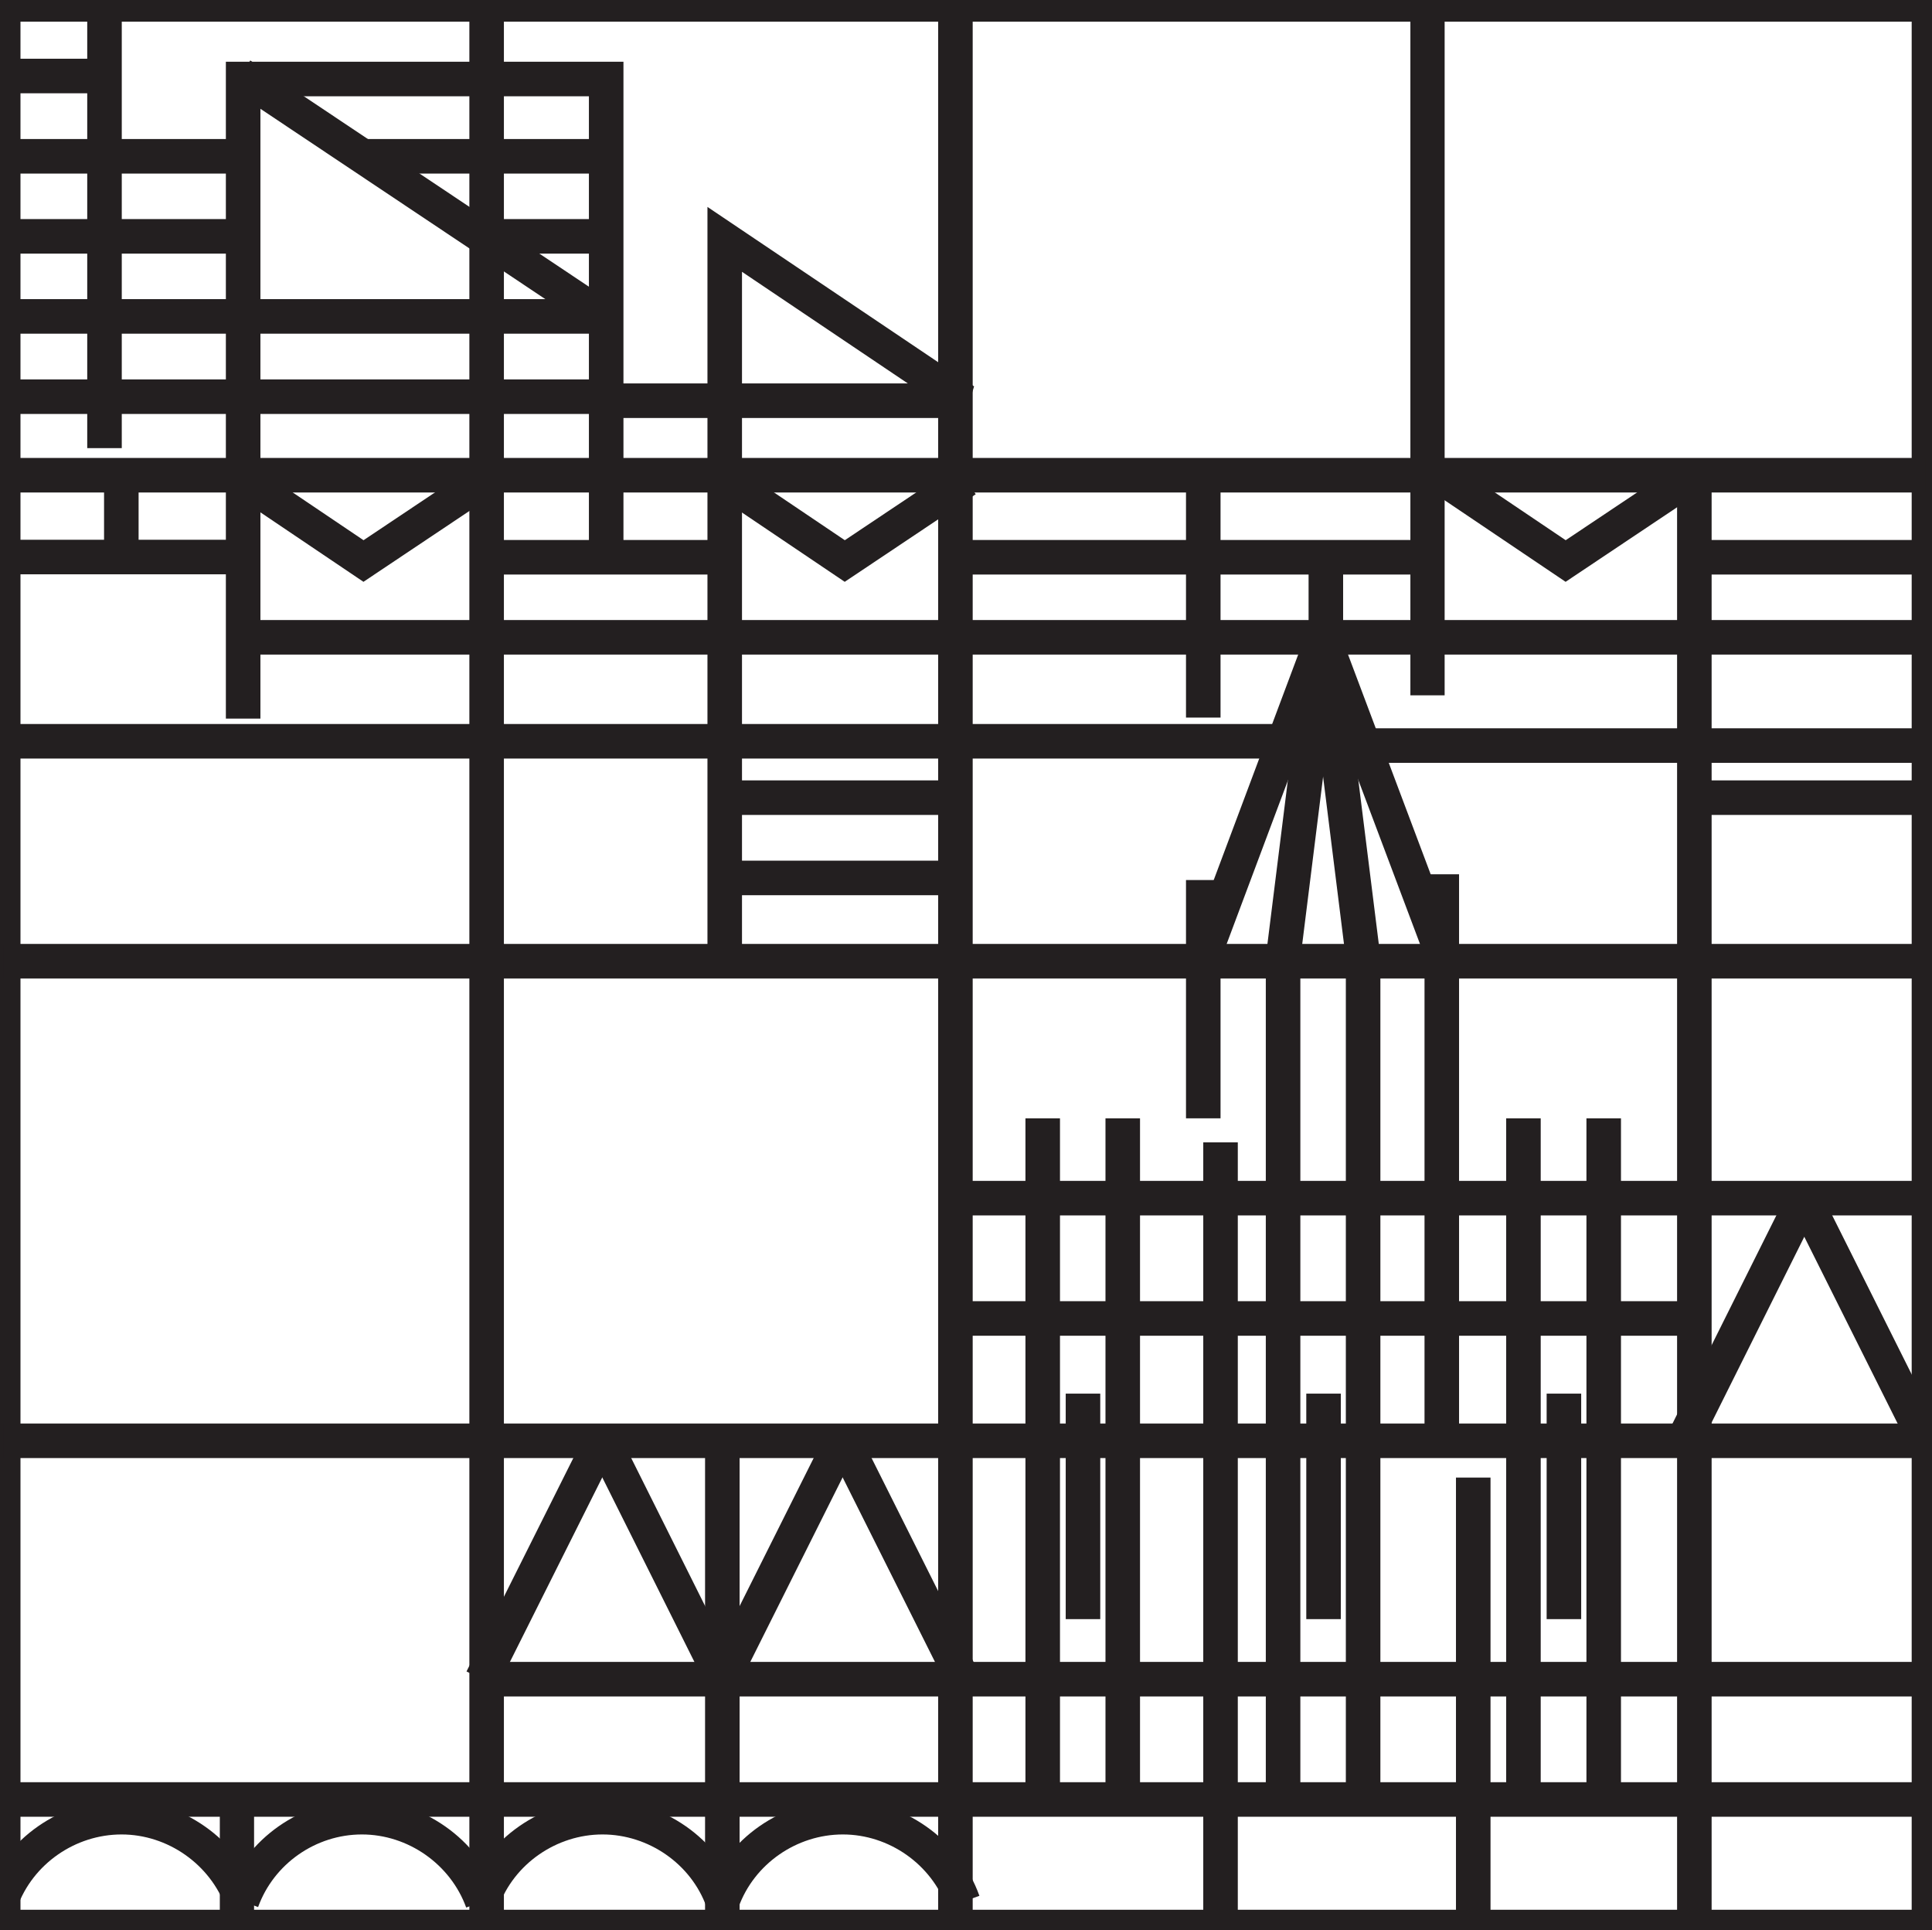 <?xml version="1.0" encoding="UTF-8" standalone="no"?>
<!-- Created with Inkscape (http://www.inkscape.org/) -->

<svg
   id="svg2403"
   sodipodi:version="0.32"
   inkscape:version="1.4 (1:1.4+202410161351+e7c3feb100)"
   width="139.835"
   height="139.673"
   xml:space="preserve"
   sodipodi:docname="Logo_Uni_Konstanz_bold.svg"
   version="1.0"
   inkscape:output_extension="org.inkscape.output.svg.inkscape"
   xmlns:inkscape="http://www.inkscape.org/namespaces/inkscape"
   xmlns:sodipodi="http://sodipodi.sourceforge.net/DTD/sodipodi-0.dtd"
   xmlns="http://www.w3.org/2000/svg"
   xmlns:svg="http://www.w3.org/2000/svg"
   xmlns:rdf="http://www.w3.org/1999/02/22-rdf-syntax-ns#"
   xmlns:cc="http://creativecommons.org/ns#"
   xmlns:dc="http://purl.org/dc/elements/1.1/"><defs
     id="defs2406" /><sodipodi:namedview
     inkscape:window-height="1011"
     inkscape:window-width="1854"
     inkscape:pageshadow="2"
     inkscape:pageopacity="0.0"
     guidetolerance="10.0"
     gridtolerance="10.0"
     objecttolerance="10.0"
     borderopacity="1.0"
     bordercolor="#666666"
     pagecolor="#ffffff"
     id="base"
     showgrid="false"
     inkscape:zoom="4.2828283"
     inkscape:cx="99.817217"
     inkscape:cy="83.939858"
     inkscape:window-x="0"
     inkscape:window-y="0"
     inkscape:current-layer="g2412"
     inkscape:showpageshadow="2"
     inkscape:pagecheckerboard="0"
     inkscape:deskcolor="#d1d1d1"
     inkscape:window-maximized="1" /><g
     id="g2412"
     inkscape:groupmode="layer"
     inkscape:label="blatt1"
     transform="matrix(1.25,0,0,-1.25,-516.403,922.105)"><g
       id="g3786"
       style="stroke-width:2;stroke-dasharray:none"><g
         id="g2416"
         transform="scale(0.12,0.12)"
         style="stroke-width:16.667;stroke-dasharray:none"><path
           d="M 3945.82,5569.22 L 3945.82,5607.84"
           style="fill:none;stroke:#231f20;stroke-width:16.667;stroke-linecap:butt;stroke-linejoin:miter;stroke-miterlimit:2.613;stroke-dasharray:none;stroke-opacity:1"
           id="path2418" /></g><g
         id="g2420"
         transform="scale(0.12,0.12)"
         style="stroke-width:16.667;stroke-dasharray:none"><path
           d="M 3984.44,5569.22 L 3984.44,5607.84"
           style="fill:none;stroke:#231f20;stroke-width:16.667;stroke-linecap:butt;stroke-linejoin:miter;stroke-miterlimit:2.613;stroke-dasharray:none;stroke-opacity:1"
           id="path2422" /></g><g
         id="g2424"
         transform="scale(0.12,0.12)"
         style="stroke-width:16.667;stroke-dasharray:none"><path
           d="M 4023.29,5607.84 L 4023.29,5722.8"
           style="fill:none;stroke:#231f20;stroke-width:16.667;stroke-linecap:butt;stroke-linejoin:miter;stroke-miterlimit:2.613;stroke-dasharray:none;stroke-opacity:1"
           id="path2426" /></g><g
         id="g2428"
         transform="matrix(0,-0.12,0.12,0,0,0)"
         style="stroke-width:16.667;stroke-dasharray:none"><path
           d="M -5725.57,4138.38 L -5455.85,4138.38"
           style="fill:none;stroke:#231f20;stroke-width:16.667;stroke-linecap:butt;stroke-linejoin:miter;stroke-miterlimit:2.613;stroke-dasharray:none;stroke-opacity:1"
           id="path2430" /></g><g
         id="g2432"
         transform="scale(0.12,0.12)"
         style="stroke-width:16.667;stroke-dasharray:none"><path
           d="M 4216.51,5607.84 L 4216.51,5279.22"
           style="fill:none;stroke:#231f20;stroke-width:16.667;stroke-linecap:butt;stroke-linejoin:miter;stroke-miterlimit:2.613;stroke-dasharray:none;stroke-opacity:1"
           id="path2434" /></g><g
         id="g2436"
         transform="scale(0.12,0.12)"
         style="stroke-width:16.667;stroke-dasharray:none"><path
           d="M 4177.78,5607.84 L 4177.78,5279.22"
           style="fill:none;stroke:#231f20;stroke-width:16.667;stroke-linecap:butt;stroke-linejoin:miter;stroke-miterlimit:2.613;stroke-dasharray:none;stroke-opacity:1"
           id="path2438" /></g><g
         id="g2440"
         transform="scale(0.12,0.12)"
         style="stroke-width:16.667;stroke-dasharray:none"><path
           d="M 3984.44,5569.33 L 3984.44,5279.22"
           style="fill:none;stroke:#231f20;stroke-width:16.667;stroke-linecap:butt;stroke-linejoin:miter;stroke-miterlimit:2.613;stroke-dasharray:none;stroke-opacity:1"
           id="path2442" /></g><g
         id="g2444"
         transform="scale(0.12,0.12)"
         style="stroke-width:16.667;stroke-dasharray:none"><path
           d="M 3945.82,5569.33 L 3945.82,5279.22"
           style="fill:none;stroke:#231f20;stroke-width:16.667;stroke-linecap:butt;stroke-linejoin:miter;stroke-miterlimit:2.613;stroke-dasharray:none;stroke-opacity:1"
           id="path2446" /></g><g
         id="g2448"
         transform="scale(0.12,0.12)"
         style="stroke-width:16.667;stroke-dasharray:none"><path
           d="M 4081.11,5839.9 L 4100.42,5685.3"
           style="fill:none;stroke:#231f20;stroke-width:16.667;stroke-linecap:butt;stroke-linejoin:miter;stroke-miterlimit:2.613;stroke-dasharray:none;stroke-opacity:1"
           id="path2450" /></g><g
         id="g2452"
         transform="scale(0.12,0.12)"
         style="stroke-width:16.667;stroke-dasharray:none"><path
           d="M 4061.8,5685.19 L 4081.11,5839.9 L 4139.27,5685.3"
           style="fill:none;stroke:#231f20;stroke-width:16.667;stroke-linecap:butt;stroke-linejoin:miter;stroke-miterlimit:2.613;stroke-dasharray:none;stroke-opacity:1"
           id="path2454" /></g><g
         id="g2456"
         transform="scale(0.12,0.12)"
         style="stroke-width:16.667;stroke-dasharray:none"><path
           d="M 4081.11,5839.9 L 4023.18,5685.3"
           style="fill:none;stroke:#231f20;stroke-width:16.667;stroke-linecap:butt;stroke-linejoin:miter;stroke-miterlimit:2.613;stroke-dasharray:none;stroke-opacity:1"
           id="path2458" /></g><g
         id="g2460"
         transform="scale(0.12,0.12)"
         style="stroke-width:16.667;stroke-dasharray:none"><path
           d="M 4100.42,5279.22 L 4100.42,5685.3"
           style="fill:none;stroke:#231f20;stroke-width:16.667;stroke-linecap:butt;stroke-linejoin:miter;stroke-miterlimit:2.613;stroke-dasharray:none;stroke-opacity:1"
           id="path2462" /></g><g
         id="g2464"
         transform="scale(0.12,0.12)"
         style="stroke-width:16.667;stroke-dasharray:none"><path
           d="M 4061.8,5279.22 L 4061.8,5685.19"
           style="fill:none;stroke:#231f20;stroke-width:16.667;stroke-linecap:butt;stroke-linejoin:miter;stroke-miterlimit:2.613;stroke-dasharray:none;stroke-opacity:1"
           id="path2466" /></g><g
         id="g2468"
         transform="scale(0.12,0.12)"
         style="stroke-width:16.667;stroke-dasharray:none"><path
           d="M 3791.11,5878.52 L 3675.14,5878.52"
           style="fill:none;stroke:#231f20;stroke-width:16.667;stroke-linecap:butt;stroke-linejoin:miter;stroke-miterlimit:2.613;stroke-dasharray:none;stroke-opacity:1"
           id="path2470" /></g><g
         id="g2472"
         transform="scale(0.12,0.12)"
         style="stroke-width:16.667;stroke-dasharray:none"><path
           d="M 3907.32,5878.52 L 4023.96,5878.52"
           style="fill:none;stroke:#231f20;stroke-width:16.667;stroke-linecap:butt;stroke-linejoin:miter;stroke-miterlimit:2.613;stroke-dasharray:none;stroke-opacity:1"
           id="path2474" /></g><g
         id="g2476"
         transform="matrix(0,-0.121,0.119,0,0,0)"
         style="stroke-width:16.667;stroke-dasharray:none"><path
           d="M -6108,4166.21 L -5763.87,4166.21"
           style="fill:none;stroke:#231f20;stroke-width:16.667;stroke-linecap:butt;stroke-linejoin:miter;stroke-miterlimit:2.613;stroke-dasharray:none;stroke-opacity:1"
           id="path2478" /></g><g
         id="g2480"
         transform="scale(0.12,0.12)"
         style="stroke-width:16.667;stroke-dasharray:none"><path
           d="M 3791.11,5762.54 L 3907.09,5762.54"
           style="fill:none;stroke:#231f20;stroke-width:16.667;stroke-linecap:butt;stroke-linejoin:miter;stroke-miterlimit:2.613;stroke-dasharray:none;stroke-opacity:1"
           id="path2482" /></g><g
         id="g2484"
         transform="scale(0.12,0.12)"
         style="stroke-width:16.667;stroke-dasharray:none"><path
           d="M 3791.11,5723.81 L 3907.09,5723.81"
           style="fill:none;stroke:#231f20;stroke-width:16.667;stroke-linecap:butt;stroke-linejoin:miter;stroke-miterlimit:2.613;stroke-dasharray:none;stroke-opacity:1"
           id="path2486" /></g><g
         id="g2488"
         transform="scale(0.12,0.12)"
         style="stroke-width:16.667;stroke-dasharray:none"><path
           d="M 4371.22,5762.54 L 4255.13,5762.54"
           style="fill:none;stroke:#231f20;stroke-width:16.667;stroke-linecap:butt;stroke-linejoin:miter;stroke-miterlimit:2.613;stroke-dasharray:none;stroke-opacity:1"
           id="path2490" /></g><g
         id="g2492"
         transform="scale(0.12,0.12)"
         style="stroke-width:16.667;stroke-dasharray:none"><path
           d="M 4381.61,5787.67 L 4105.92,5787.67"
           style="fill:none;stroke:#231f20;stroke-width:16.667;stroke-linecap:butt;stroke-linejoin:miter;stroke-miterlimit:2.613;stroke-dasharray:none;stroke-opacity:1"
           id="path2494" /></g><g
         id="g2496"
         transform="scale(0.12,0.12)"
         style="stroke-width:16.667;stroke-dasharray:none"><path
           d="M 4371.22,5839.9 L 3559.27,5839.9"
           style="fill:none;stroke:#231f20;stroke-width:16.667;stroke-linecap:butt;stroke-linejoin:miter;stroke-miterlimit:2.613;stroke-dasharray:none;stroke-opacity:1"
           id="path2498" /></g><g
         id="g2500"
         transform="scale(0.12,0.12)"
         style="stroke-width:16.667;stroke-dasharray:none"><path
           d="M 4371.22,5878.52 L 4255.13,5878.52"
           style="fill:none;stroke:#231f20;stroke-width:16.667;stroke-linecap:butt;stroke-linejoin:miter;stroke-miterlimit:2.613;stroke-dasharray:none;stroke-opacity:1"
           id="path2502" /></g><g
         id="g2504"
         transform="scale(0.12,0.12)"
         style="stroke-width:16.667;stroke-dasharray:none"><path
           d="M 4023.29,5917.37 L 4023.29,5801.17"
           style="fill:none;stroke:#231f20;stroke-width:16.667;stroke-linecap:butt;stroke-linejoin:miter;stroke-miterlimit:2.613;stroke-dasharray:none;stroke-opacity:1"
           id="path2506" /></g><g
         id="g2508"
         transform="scale(0.12,0.12)"
         style="stroke-width:16.667;stroke-dasharray:none"><path
           d="M 3501.23,5917.37 L 3501.23,5878.63"
           style="fill:none;stroke:#231f20;stroke-width:16.667;stroke-linecap:butt;stroke-linejoin:miter;stroke-miterlimit:2.613;stroke-dasharray:none;stroke-opacity:1"
           id="path2510" /></g><g
         id="g2512"
         transform="scale(0.12,0.12)"
         style="stroke-width:16.667;stroke-dasharray:none"><path
           d="M 3675.25,6033.34 L 3733.3,6033.34"
           style="fill:none;stroke:#231f20;stroke-width:16.667;stroke-linecap:butt;stroke-linejoin:miter;stroke-miterlimit:2.613;stroke-dasharray:none;stroke-opacity:1"
           id="path2514" /></g><g
         id="g2516"
         transform="scale(0.12,0.12)"
         style="stroke-width:16.667;stroke-dasharray:none"><path
           d="M 3617.21,6071.96 L 3733.3,6071.96"
           style="fill:none;stroke:#231f20;stroke-width:16.667;stroke-linecap:butt;stroke-linejoin:miter;stroke-miterlimit:2.613;stroke-dasharray:none;stroke-opacity:1"
           id="path2518" /></g><g
         id="g2520"
         transform="scale(0.12,0.12)"
         style="stroke-width:16.667;stroke-dasharray:none"><path
           d="M 3443.19,5878.63 L 3559.27,5878.63"
           style="fill:none;stroke:#231f20;stroke-width:16.667;stroke-linecap:butt;stroke-linejoin:miter;stroke-miterlimit:2.613;stroke-dasharray:none;stroke-opacity:1"
           id="path2522" /></g><g
         id="g2524"
         transform="scale(0.12,0.12)"
         style="stroke-width:16.667;stroke-dasharray:none"><path
           d="M 3558.83,6111.26 L 3733.3,5994.72"
           style="fill:none;stroke:#231f20;stroke-width:16.667;stroke-linecap:butt;stroke-linejoin:miter;stroke-miterlimit:2.613;stroke-dasharray:none;stroke-opacity:1"
           id="path2526" /></g><g
         id="g2528"
         transform="scale(0.12,0.12)"
         style="stroke-width:16.667;stroke-dasharray:none"><path
           d="M 3443.19,6110.7 L 3501.23,6110.7"
           style="fill:none;stroke:#231f20;stroke-width:16.667;stroke-linecap:butt;stroke-linejoin:miter;stroke-miterlimit:2.613;stroke-dasharray:none;stroke-opacity:1"
           id="path2530" /></g><g
         id="g2532"
         transform="scale(0.12,0.12)"
         style="stroke-width:16.667;stroke-dasharray:none"><path
           d="M 3443.19,5955.99 L 3733.3,5955.99"
           style="fill:none;stroke:#231f20;stroke-width:16.667;stroke-linecap:butt;stroke-linejoin:miter;stroke-miterlimit:2.613;stroke-dasharray:none;stroke-opacity:1"
           id="path2534" /></g><g
         id="g2536"
         transform="scale(0.12,0.12)"
         style="stroke-width:16.667;stroke-dasharray:none"><path
           d="M 3443.19,5994.72 L 3733.3,5994.72"
           style="fill:none;stroke:#231f20;stroke-width:16.667;stroke-linecap:butt;stroke-linejoin:miter;stroke-miterlimit:2.613;stroke-dasharray:none;stroke-opacity:1"
           id="path2538" /></g><g
         id="g2540"
         transform="scale(0.12,0.12)"
         style="stroke-width:16.667;stroke-dasharray:none"><path
           d="M 3443.19,6033.34 L 3559.27,6033.34"
           style="fill:none;stroke:#231f20;stroke-width:16.667;stroke-linecap:butt;stroke-linejoin:miter;stroke-miterlimit:2.613;stroke-dasharray:none;stroke-opacity:1"
           id="path2542" /></g><g
         id="g2544"
         transform="scale(0.12,0.12)"
         style="stroke-width:16.667;stroke-dasharray:none"><path
           d="M 3443.19,6071.96 L 3559.27,6071.96"
           style="fill:none;stroke:#231f20;stroke-width:16.667;stroke-linecap:butt;stroke-linejoin:miter;stroke-miterlimit:2.613;stroke-dasharray:none;stroke-opacity:1"
           id="path2546" /></g><g
         id="g2548"
         transform="scale(0.12,0.12)"
         style="stroke-width:16.667;stroke-dasharray:none"><path
           d="M 3493.11,6162.58 L 3493.11,5931.17"
           style="fill:none;stroke:#231f20;stroke-width:16.667;stroke-linecap:butt;stroke-linejoin:miter;stroke-miterlimit:2.613;stroke-dasharray:none;stroke-opacity:1"
           id="path2550" /></g><g
         id="g2552"
         transform="scale(0.12,0.12)"
         style="stroke-width:16.667;stroke-dasharray:none"><path
           d="M 4031.62,5208.9 L 4031.62,5596.25"
           style="fill:none;stroke:#231f20;stroke-width:16.667;stroke-linecap:butt;stroke-linejoin:miter;stroke-miterlimit:2.613;stroke-dasharray:none;stroke-opacity:1"
           id="path2554" /></g><g
         id="g2556"
         transform="scale(0.12,0.12)"
         style="stroke-width:16.667;stroke-dasharray:none"><path
           d="M 4255.35,5511.28 L 3907.32,5511.28"
           style="fill:none;stroke:#231f20;stroke-width:16.667;stroke-linecap:butt;stroke-linejoin:miter;stroke-miterlimit:2.613;stroke-dasharray:none;stroke-opacity:1"
           id="path2558" /></g><g
         id="g2560"
         transform="scale(0.12,0.12)"
         style="stroke-width:16.667;stroke-dasharray:none"><path
           d="M 4313.29,5569.33 L 4371.33,5453.24"
           style="fill:none;stroke:#231f20;stroke-width:16.667;stroke-linecap:butt;stroke-linejoin:miter;stroke-miterlimit:2.613;stroke-dasharray:none;stroke-opacity:1"
           id="path2562" /></g><g
         id="g2564"
         transform="scale(0.12,0.12)"
         style="stroke-width:16.667;stroke-dasharray:none"><path
           d="M 4313.29,5569.33 L 4255.35,5453.24"
           style="fill:none;stroke:#231f20;stroke-width:16.667;stroke-linecap:butt;stroke-linejoin:miter;stroke-miterlimit:2.613;stroke-dasharray:none;stroke-opacity:1"
           id="path2566" /></g><g
         id="g2568"
         transform="scale(0.12,0.12)"
         style="stroke-width:16.667;stroke-dasharray:none"><path
           d="M 4371.33,5569.33 L 3907.32,5569.33"
           style="fill:none;stroke:#231f20;stroke-width:16.667;stroke-linecap:butt;stroke-linejoin:miter;stroke-miterlimit:2.613;stroke-dasharray:none;stroke-opacity:1"
           id="path2570" /></g><g
         id="g2572"
         transform="scale(0.12,0.12)"
         style="stroke-width:16.667;stroke-dasharray:none"><path
           d="M 4260.25,5910.57 L 4260.25,5213.69"
           style="fill:none;stroke:#231f20;stroke-width:16.667;stroke-linecap:butt;stroke-linejoin:miter;stroke-miterlimit:2.613;stroke-dasharray:none;stroke-opacity:1"
           id="path2574" /></g><g
         id="g2576"
         transform="scale(0.12,0.12)"
         style="stroke-width:16.667;stroke-dasharray:none"><path
           d="M 3675.25,5337.26 L 4371.33,5337.26"
           style="fill:none;stroke:#231f20;stroke-width:16.667;stroke-linecap:butt;stroke-linejoin:miter;stroke-miterlimit:2.613;stroke-dasharray:none;stroke-opacity:1"
           id="path2578" /></g><g
         id="g2580"
         transform="scale(0.12,0.12)"
         style="stroke-width:16.667;stroke-dasharray:none"><path
           d="M 3733.3,5453.24 L 3675.25,5337.26"
           style="fill:none;stroke:#231f20;stroke-width:16.667;stroke-linecap:butt;stroke-linejoin:miter;stroke-miterlimit:2.613;stroke-dasharray:none;stroke-opacity:1"
           id="path2582" /></g><g
         id="g2584"
         transform="scale(0.12,0.12)"
         style="stroke-width:16.667;stroke-dasharray:none"><path
           d="M 3733.3,5453.24 L 3791.23,5337.26"
           style="fill:none;stroke:#231f20;stroke-width:16.667;stroke-linecap:butt;stroke-linejoin:miter;stroke-miterlimit:2.613;stroke-dasharray:none;stroke-opacity:1"
           id="path2586" /></g><g
         id="g2588"
         transform="scale(0.12,0.12)"
         style="stroke-width:16.667;stroke-dasharray:none"><path
           d="M 3849.27,5453.24 L 3907.32,5337.26"
           style="fill:none;stroke:#231f20;stroke-width:16.667;stroke-linecap:butt;stroke-linejoin:miter;stroke-miterlimit:2.613;stroke-dasharray:none;stroke-opacity:1"
           id="path2590" /></g><g
         id="g2592"
         transform="scale(0.12,0.12)"
         style="stroke-width:16.667;stroke-dasharray:none"><path
           d="M 3849.27,5453.24 L 3791.23,5337.26"
           style="fill:none;stroke:#231f20;stroke-width:16.667;stroke-linecap:butt;stroke-linejoin:miter;stroke-miterlimit:2.613;stroke-dasharray:none;stroke-opacity:1"
           id="path2594" /></g><g
         id="g2596"
         transform="scale(0.12,0.12)"
         style="stroke-width:16.667;stroke-dasharray:none"><path
           d="M 3791.23,5279.22 L 3791.23,5453.24"
           style="fill:none;stroke:#231f20;stroke-width:16.667;stroke-linecap:butt;stroke-linejoin:miter;stroke-miterlimit:2.613;stroke-dasharray:none;stroke-opacity:1"
           id="path2598" /></g><g
         id="g2600"
         transform="scale(0.12,0.12)"
         style="stroke-width:16.667;stroke-dasharray:none"><path
           d="M 3791.45,5230.16 C 3782.8,5254.3 3759.11,5270.68 3733.41,5270.68 C 3707.7,5270.68 3684.01,5254.3 3675.36,5230.16"
           style="fill:none;stroke:#231f20;stroke-width:16.667;stroke-linecap:butt;stroke-linejoin:miter;stroke-miterlimit:2.613;stroke-dasharray:none;stroke-opacity:1"
           id="path2602" /></g><g
         id="g2604"
         transform="scale(0.12,0.12)"
         style="stroke-width:16.667;stroke-dasharray:none"><path
           d="M 3907.43,5229.93 C 3898.78,5254.07 3875.2,5270.68 3849.38,5270.68 C 3823.56,5270.68 3799.99,5254.3 3791.23,5230.16"
           style="fill:none;stroke:#231f20;stroke-width:16.667;stroke-linecap:butt;stroke-linejoin:miter;stroke-miterlimit:2.613;stroke-dasharray:none;stroke-opacity:1"
           id="path2606" /></g><g
         id="g2608"
         transform="scale(0.12,0.12)"
         style="stroke-width:16.667;stroke-dasharray:none"><path
           d="M 3675.47,5229.93 C 3666.72,5254.07 3643.14,5270.68 3617.32,5270.68 C 3591.49,5270.68 3568.14,5254.3 3559.39,5230.16"
           style="fill:none;stroke:#231f20;stroke-width:16.667;stroke-linecap:butt;stroke-linejoin:miter;stroke-miterlimit:2.613;stroke-dasharray:none;stroke-opacity:1"
           id="path2610" /></g><g
         id="g2612"
         transform="scale(0.12,0.12)"
         style="stroke-width:16.667;stroke-dasharray:none"><path
           d="M 3559.5,5229.93 C 3550.74,5254.07 3527.16,5270.68 3501.34,5270.68 C 3475.52,5270.68 3451.94,5254.3 3443.19,5230.16"
           style="fill:none;stroke:#231f20;stroke-width:16.667;stroke-linecap:butt;stroke-linejoin:miter;stroke-miterlimit:2.613;stroke-dasharray:none;stroke-opacity:1"
           id="path2614" /></g><g
         id="g2616"
         transform="scale(0.12,0.12)"
         style="stroke-width:16.667;stroke-dasharray:none"><path
           d="M 3791.23,5279.22 L 3791.23,5220.15"
           style="fill:none;stroke:#231f20;stroke-width:16.667;stroke-linecap:butt;stroke-linejoin:miter;stroke-miterlimit:2.613;stroke-dasharray:none;stroke-opacity:1"
           id="path2618" /></g><g
         id="g2620"
         transform="scale(0.119,0.121)"
         style="stroke-width:16.667;stroke-dasharray:none"><path
           d="M 3586.91,5238.83 L 3586.91,5180.45"
           style="fill:none;stroke:#231f20;stroke-width:16.667;stroke-linecap:butt;stroke-linejoin:miter;stroke-miterlimit:2.613;stroke-dasharray:none;stroke-opacity:1"
           id="path2622" /></g><g
         id="g2624"
         transform="scale(0.12,0.12)"
         style="stroke-width:16.667;stroke-dasharray:none"><path
           d="M 3443.19,5279.22 L 4371.33,5279.22"
           style="fill:none;stroke:#231f20;stroke-width:16.667;stroke-linecap:butt;stroke-linejoin:miter;stroke-miterlimit:2.613;stroke-dasharray:none;stroke-opacity:1"
           id="path2626" /></g><g
         id="g2628"
         transform="scale(0.12,0.12)"
         style="stroke-width:16.667;stroke-dasharray:none"><path
           d="M 4153.56,5201.77 L 4153.56,5434.52"
           style="fill:none;stroke:#231f20;stroke-width:16.667;stroke-linecap:butt;stroke-linejoin:miter;stroke-miterlimit:2.613;stroke-dasharray:none;stroke-opacity:1"
           id="path2630" /></g><g
         id="g2632"
         transform="matrix(0,-0.12,0.12,0,0,0)"
         style="stroke-width:16.667;stroke-dasharray:none"><path
           d="M -5225.23,3903.7 L -6152.32,3903.7"
           style="fill:none;stroke:#231f20;stroke-width:16.667;stroke-linecap:butt;stroke-linejoin:miter;stroke-miterlimit:2.613;stroke-dasharray:none;stroke-opacity:1"
           id="path2634" /></g><g
         id="g2636"
         transform="scale(0.12,0.12)"
         style="stroke-width:16.667;stroke-dasharray:none"><path
           d="M 3677.5,5216.96 L 3677.5,6143.31"
           style="fill:none;stroke:#231f20;stroke-width:16.667;stroke-linecap:butt;stroke-linejoin:miter;stroke-miterlimit:2.613;stroke-dasharray:none;stroke-opacity:1"
           id="path2638" /></g><g
         id="g2640"
         transform="scale(0.12,0.12)"
         style="stroke-width:16.667;stroke-dasharray:none"><path
           d="M 4139.27,5878.52 L 4022.62,5878.52"
           style="fill:none;stroke:#231f20;stroke-width:16.667;stroke-linecap:butt;stroke-linejoin:miter;stroke-miterlimit:2.613;stroke-dasharray:none;stroke-opacity:1"
           id="path2642" /></g><g
         id="g2644"
         transform="scale(0.12,0.12)"
         style="stroke-width:16.667;stroke-dasharray:none"><path
           d="M 3965.25,5366.23 L 3965.25,5475.02"
           style="fill:none;stroke:#231f20;stroke-width:16.667;stroke-linecap:butt;stroke-linejoin:miter;stroke-miterlimit:2.613;stroke-dasharray:none;stroke-opacity:1"
           id="path2646" /></g><g
         id="g2648"
         transform="scale(0.12,0.12)"
         style="stroke-width:16.667;stroke-dasharray:none"><path
           d="M 4081.33,5366.23 L 4081.33,5475.02"
           style="fill:none;stroke:#231f20;stroke-width:16.667;stroke-linecap:butt;stroke-linejoin:miter;stroke-miterlimit:2.613;stroke-dasharray:none;stroke-opacity:1"
           id="path2650" /></g><g
         id="g2652"
         transform="scale(0.12,0.12)"
         style="stroke-width:16.667;stroke-dasharray:none"><path
           d="M 4197.31,5366.23 L 4197.31,5475.02"
           style="fill:none;stroke:#231f20;stroke-width:16.667;stroke-linecap:butt;stroke-linejoin:miter;stroke-miterlimit:2.613;stroke-dasharray:none;stroke-opacity:1"
           id="path2654" /></g><g
         id="g2656"
         transform="scale(0.12,0.12)"
         style="stroke-width:16.667;stroke-dasharray:none"><path
           d="M 4074.8,5789.74 L 3449.64,5789.74"
           style="fill:none;stroke:#231f20;stroke-width:16.667;stroke-linecap:butt;stroke-linejoin:miter;stroke-miterlimit:2.613;stroke-dasharray:none;stroke-opacity:1"
           id="path2658" /></g><path
         d="M 413.308,626.122 L 524.814,626.122 L 524.814,737.43 L 413.308,737.43 L 413.308,626.122 z"
         style="fill:none;stroke:#231f20;stroke-width:2;stroke-linecap:butt;stroke-linejoin:miter;stroke-miterlimit:2.613;stroke-dasharray:none;stroke-opacity:1"
         id="path2660" /><path
         d="M 427.201,696.082 L 427.201,733.11 L 448.222,733.11 L 448.222,705.197"
         style="fill:none;stroke:#231f20;stroke-width:2;stroke-linecap:butt;stroke-linejoin:miter;stroke-miterlimit:2.613;stroke-dasharray:none;stroke-opacity:1"
         id="path2662" /><path
         d="M 427.201,709.903 L 434.17,705.205 L 441.196,709.903"
         style="fill:none;stroke:#231f20;stroke-width:2;stroke-linecap:butt;stroke-linejoin:miter;stroke-miterlimit:2.613;stroke-dasharray:none;stroke-opacity:1"
         id="path2664" /><path
         d="M 455.069,709.903 L 462.037,705.205 L 469.063,709.903"
         style="fill:none;stroke:#231f20;stroke-width:2;stroke-linecap:butt;stroke-linejoin:miter;stroke-miterlimit:2.613;stroke-dasharray:none;stroke-opacity:1"
         id="path2666" /><path
         d="M 496.808,709.903 L 503.778,705.205 L 510.804,709.903"
         style="fill:none;stroke:#231f20;stroke-width:2;stroke-linecap:butt;stroke-linejoin:miter;stroke-miterlimit:2.613;stroke-dasharray:none;stroke-opacity:1"
         id="path2668" /><path
         d="M 448.172,714.485 L 468.966,714.485 L 455.086,723.826 L 455.086,682.043"
         style="fill:none;stroke:#231f20;stroke-width:2;stroke-linecap:butt;stroke-linejoin:miter;stroke-miterlimit:2.613;stroke-dasharray:none;stroke-opacity:1"
         id="path2670" /><path
         d="M 489.893,700.561 L 489.893,705.317"
         style="fill:none;stroke:#231f20;stroke-width:2;stroke-linecap:butt;stroke-linejoin:miter;stroke-miterlimit:2.613;stroke-dasharray:none;stroke-opacity:1"
         id="path2672" /><g
         id="g2674"
         transform="scale(0.12,0.12)"
         style="stroke-width:16.667;stroke-dasharray:none"><path
           d="M 3443.13,5918.1 L 4371.57,5918.1"
           style="fill:none;stroke:#231f20;stroke-width:16.667;stroke-linecap:butt;stroke-linejoin:miter;stroke-miterlimit:2.613;stroke-dasharray:none;stroke-opacity:1"
           id="path2676" /></g><path
         d="M 413.308,654.272 L 524.758,654.272"
         style="fill:none;stroke:#231f20;stroke-width:2;stroke-linecap:butt;stroke-linejoin:miter;stroke-miterlimit:2.613;stroke-dasharray:none;stroke-opacity:1"
         id="path2678" /><path
         d="M 413.308,682.037 L 524.758,682.037"
         style="fill:none;stroke:#231f20;stroke-width:2;stroke-linecap:butt;stroke-linejoin:miter;stroke-miterlimit:2.613;stroke-dasharray:none;stroke-opacity:1"
         id="path2680" /></g></g></svg>
